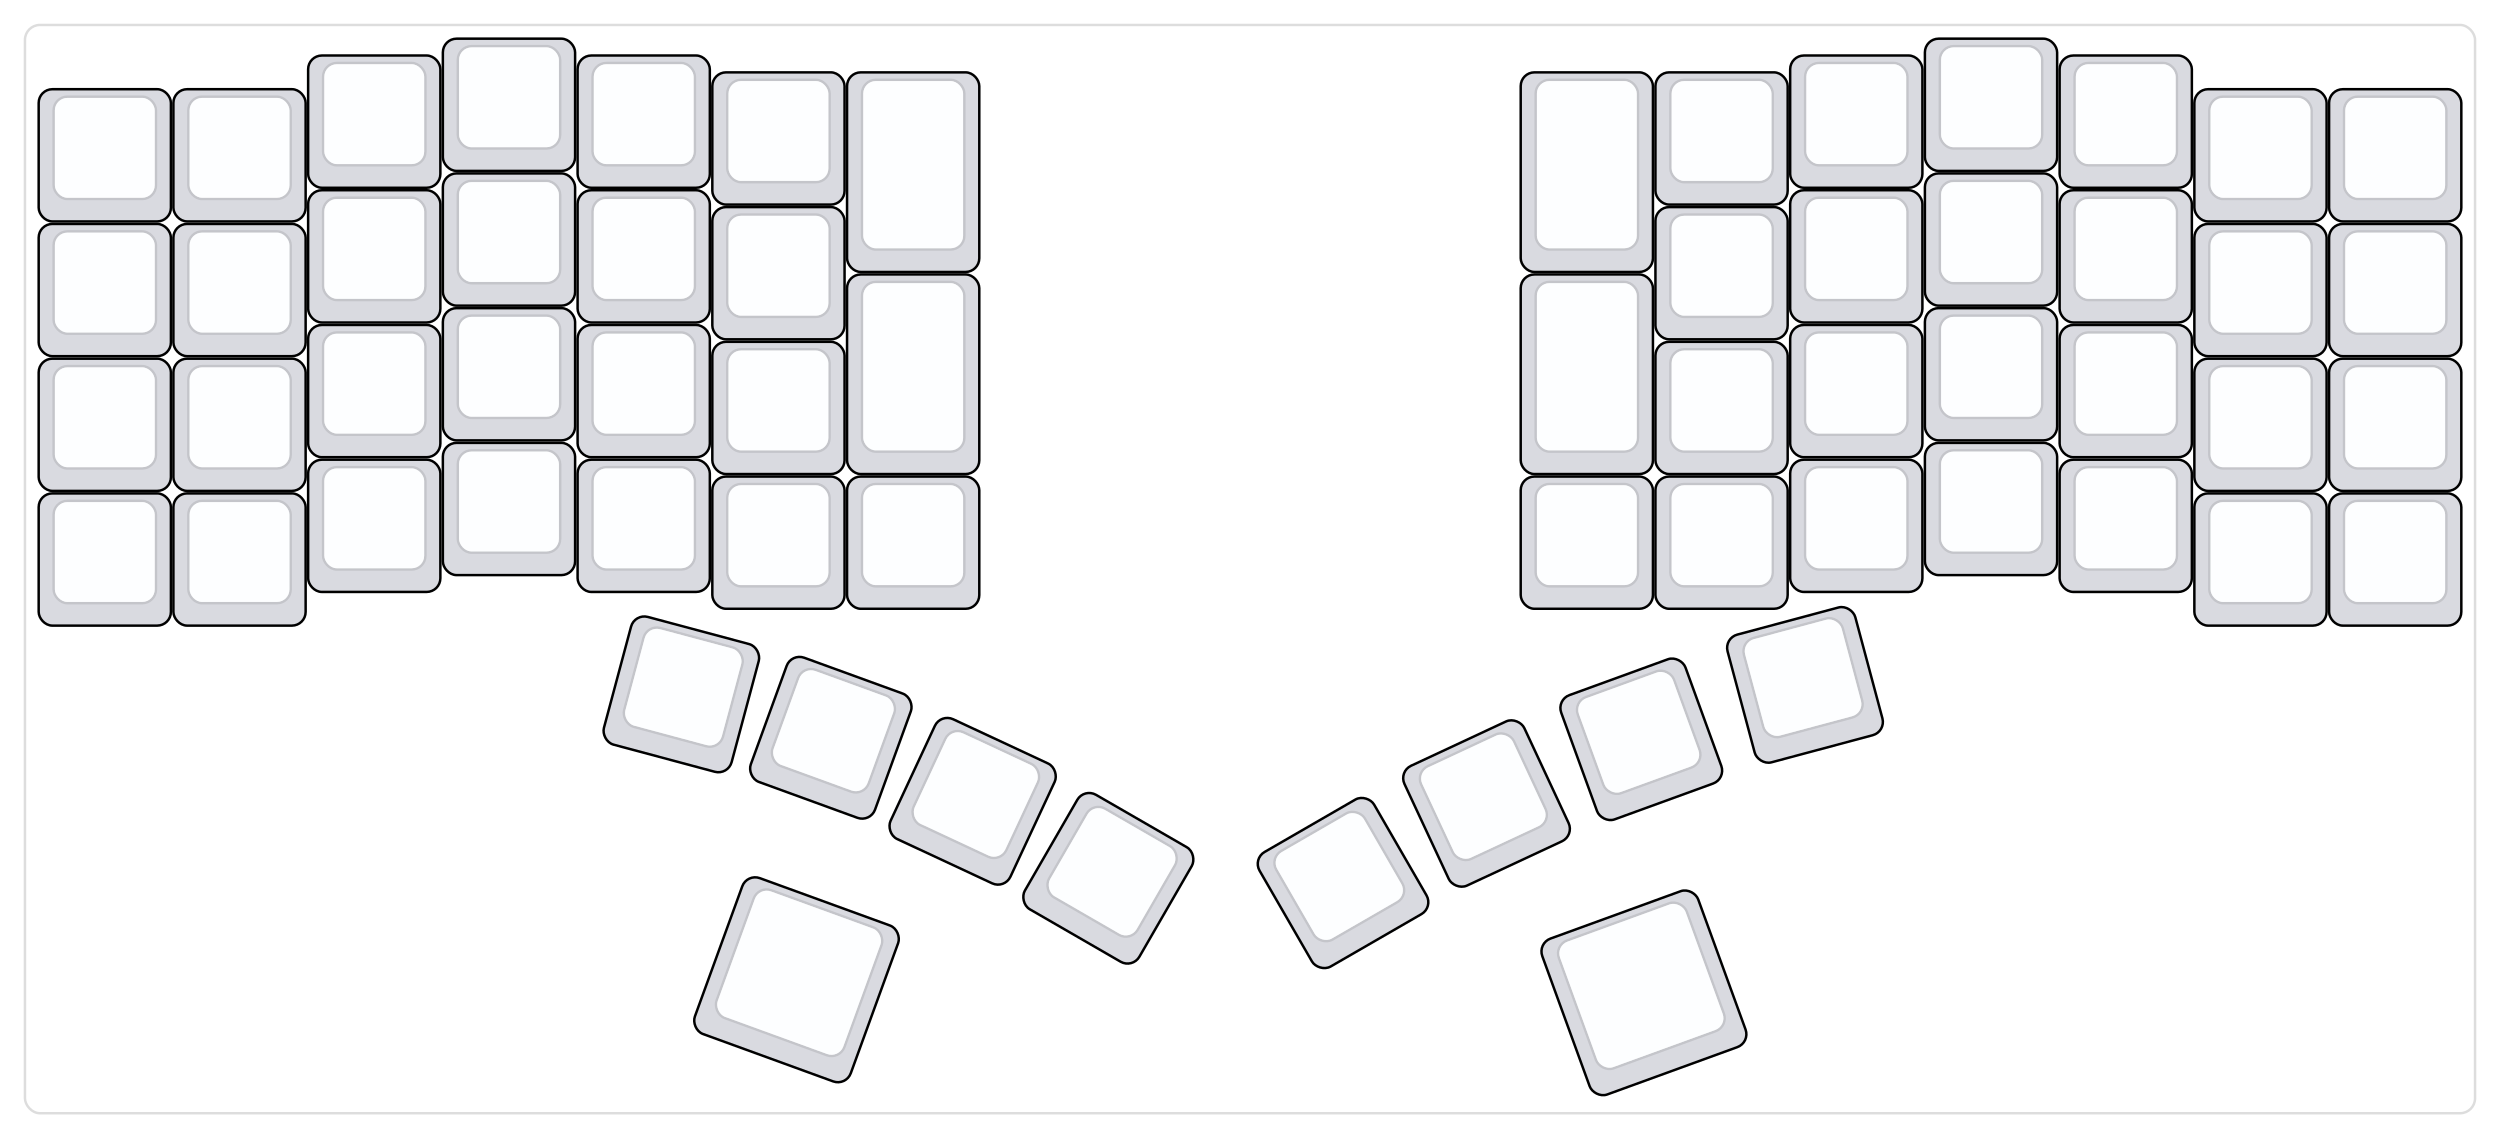 
  <svg width='1002px'
       height='456.187px'
       viewBox='0 0 1002 456.187'
       xmlns='http://www.w3.org/2000/svg'
       xmlns:xlink="http://www.w3.org/1999/xlink">

    <style type='text/css'>
    .keycap .border { stroke: black; stroke-width: 2; }
    .keycap .inner.border { stroke: rgba(0,0,0,.1); }
    </style>
    <defs>
      <linearGradient id="DCS">
        <stop offset="0%" stop-color="black" stop-opacity="0"/>
        <stop offset="40%" stop-color="black" stop-opacity="0.1"/>
        <stop offset="60%" stop-color="black" stop-opacity="0.1"/>
        <stop offset="100%" stop-color="black" stop-opacity="0"/>
      </linearGradient>
      <linearGradient id="SPACE" x1="0%" x2="0%" y1="0%" y2="100%">
        <stop offset="0%" stop-color="black" stop-opacity="0.1"/>
        <stop offset="20%" stop-color="black" stop-opacity="0.0"/>
        <stop offset="40%" stop-color="black" stop-opacity="0.0"/>
        <stop offset="100%" stop-color="black" stop-opacity="0.1"/>
      </linearGradient>
      <radialGradient id="DSA">
        <stop offset="0%" stop-color="black" stop-opacity="0.1"/>
        <stop offset="10%" stop-color="black" stop-opacity="0.1"/>
        <stop offset="100%" stop-color="black" stop-opacity="0"/>
      </radialGradient>
      <radialGradient id="SA" xlink:href="#DSA" />
    </defs>

    <g transform='translate(10,10)'>
      <rect width="982" height="436.187"
            stroke="#ddd" stroke-width="1" fill="#ffffff" rx="6"/>
      <g transform='translate(5,5)'>
        
  <g class='  keycap'
  >

  
    <!-- Outer Border -->
    <rect x="163" y="1"
          width="52" height="52"
          rx="5" fill="#d9dae0" class="outer border"/>
    
    <!-- Outer Fill -->
    <rect x="163" y="1"
          width="52" height="52"
          rx="5" fill="#d9dae0"/>
    

    
      <!-- Inner Border -->
      <rect x="169" y="4"
            width="40" height="40"
            rx="5" fill="#fdfeff" class="inner border"/>
      
      <!-- Inner Fill -->
      <rect x="169" y="4"
            width="40" height="40"
            rx="5" fill="#fdfeff"/>
      
      

     
   
  </g>

  <g class='  keycap'
  >

  
    <!-- Outer Border -->
    <rect x="757" y="1"
          width="52" height="52"
          rx="5" fill="#d9dae0" class="outer border"/>
    
    <!-- Outer Fill -->
    <rect x="757" y="1"
          width="52" height="52"
          rx="5" fill="#d9dae0"/>
    

    
      <!-- Inner Border -->
      <rect x="763" y="4"
            width="40" height="40"
            rx="5" fill="#fdfeff" class="inner border"/>
      
      <!-- Inner Fill -->
      <rect x="763" y="4"
            width="40" height="40"
            rx="5" fill="#fdfeff"/>
      
      

     
   
  </g>

  <g class='  keycap'
  >

  
    <!-- Outer Border -->
    <rect x="109" y="7.75"
          width="52" height="52"
          rx="5" fill="#d9dae0" class="outer border"/>
    
    <!-- Outer Fill -->
    <rect x="109" y="7.75"
          width="52" height="52"
          rx="5" fill="#d9dae0"/>
    

    
      <!-- Inner Border -->
      <rect x="115" y="10.75"
            width="40" height="40"
            rx="5" fill="#fdfeff" class="inner border"/>
      
      <!-- Inner Fill -->
      <rect x="115" y="10.75"
            width="40" height="40"
            rx="5" fill="#fdfeff"/>
      
      

     
   
  </g>

  <g class='  keycap'
  >

  
    <!-- Outer Border -->
    <rect x="217" y="7.75"
          width="52" height="52"
          rx="5" fill="#d9dae0" class="outer border"/>
    
    <!-- Outer Fill -->
    <rect x="217" y="7.75"
          width="52" height="52"
          rx="5" fill="#d9dae0"/>
    

    
      <!-- Inner Border -->
      <rect x="223" y="10.75"
            width="40" height="40"
            rx="5" fill="#fdfeff" class="inner border"/>
      
      <!-- Inner Fill -->
      <rect x="223" y="10.75"
            width="40" height="40"
            rx="5" fill="#fdfeff"/>
      
      

     
   
  </g>

  <g class='  keycap'
  >

  
    <!-- Outer Border -->
    <rect x="703" y="7.75"
          width="52" height="52"
          rx="5" fill="#d9dae0" class="outer border"/>
    
    <!-- Outer Fill -->
    <rect x="703" y="7.75"
          width="52" height="52"
          rx="5" fill="#d9dae0"/>
    

    
      <!-- Inner Border -->
      <rect x="709" y="10.75"
            width="40" height="40"
            rx="5" fill="#fdfeff" class="inner border"/>
      
      <!-- Inner Fill -->
      <rect x="709" y="10.75"
            width="40" height="40"
            rx="5" fill="#fdfeff"/>
      
      

     
   
  </g>

  <g class='  keycap'
  >

  
    <!-- Outer Border -->
    <rect x="811" y="7.75"
          width="52" height="52"
          rx="5" fill="#d9dae0" class="outer border"/>
    
    <!-- Outer Fill -->
    <rect x="811" y="7.75"
          width="52" height="52"
          rx="5" fill="#d9dae0"/>
    

    
      <!-- Inner Border -->
      <rect x="817" y="10.75"
            width="40" height="40"
            rx="5" fill="#fdfeff" class="inner border"/>
      
      <!-- Inner Fill -->
      <rect x="817" y="10.75"
            width="40" height="40"
            rx="5" fill="#fdfeff"/>
      
      

     
   
  </g>

  <g class='  keycap'
  >

  
    <!-- Outer Border -->
    <rect x="271" y="14.5"
          width="52" height="52"
          rx="5" fill="#d9dae0" class="outer border"/>
    
    <!-- Outer Fill -->
    <rect x="271" y="14.5"
          width="52" height="52"
          rx="5" fill="#d9dae0"/>
    

    
      <!-- Inner Border -->
      <rect x="277" y="17.5"
            width="40" height="40"
            rx="5" fill="#fdfeff" class="inner border"/>
      
      <!-- Inner Fill -->
      <rect x="277" y="17.5"
            width="40" height="40"
            rx="5" fill="#fdfeff"/>
      
      

     
   
  </g>

  <g class='  keycap'
  >

  
    <!-- Outer Border -->
    <rect x="325" y="14.5"
          width="52" height="79"
          rx="5" fill="#d9dae0" class="outer border"/>
    
    <!-- Outer Fill -->
    <rect x="325" y="14.5"
          width="52" height="79"
          rx="5" fill="#d9dae0"/>
    

    
      <!-- Inner Border -->
      <rect x="331" y="17.5"
            width="40" height="67"
            rx="5" fill="#fdfeff" class="inner border"/>
      
      <!-- Inner Fill -->
      <rect x="331" y="17.5"
            width="40" height="67"
            rx="5" fill="#fdfeff"/>
      
      

     
   
  </g>

  <g class='  keycap'
  >

  
    <!-- Outer Border -->
    <rect x="595" y="14.5"
          width="52" height="79"
          rx="5" fill="#d9dae0" class="outer border"/>
    
    <!-- Outer Fill -->
    <rect x="595" y="14.5"
          width="52" height="79"
          rx="5" fill="#d9dae0"/>
    

    
      <!-- Inner Border -->
      <rect x="601" y="17.5"
            width="40" height="67"
            rx="5" fill="#fdfeff" class="inner border"/>
      
      <!-- Inner Fill -->
      <rect x="601" y="17.5"
            width="40" height="67"
            rx="5" fill="#fdfeff"/>
      
      

     
   
  </g>

  <g class='  keycap'
  >

  
    <!-- Outer Border -->
    <rect x="649" y="14.5"
          width="52" height="52"
          rx="5" fill="#d9dae0" class="outer border"/>
    
    <!-- Outer Fill -->
    <rect x="649" y="14.5"
          width="52" height="52"
          rx="5" fill="#d9dae0"/>
    

    
      <!-- Inner Border -->
      <rect x="655" y="17.5"
            width="40" height="40"
            rx="5" fill="#fdfeff" class="inner border"/>
      
      <!-- Inner Fill -->
      <rect x="655" y="17.5"
            width="40" height="40"
            rx="5" fill="#fdfeff"/>
      
      

     
   
  </g>

  <g class='  keycap'
  >

  
    <!-- Outer Border -->
    <rect x="1" y="21.25"
          width="52" height="52"
          rx="5" fill="#d9dae0" class="outer border"/>
    
    <!-- Outer Fill -->
    <rect x="1" y="21.25"
          width="52" height="52"
          rx="5" fill="#d9dae0"/>
    

    
      <!-- Inner Border -->
      <rect x="7" y="24.25"
            width="40" height="40"
            rx="5" fill="#fdfeff" class="inner border"/>
      
      <!-- Inner Fill -->
      <rect x="7" y="24.25"
            width="40" height="40"
            rx="5" fill="#fdfeff"/>
      
      

     
   
  </g>

  <g class='  keycap'
  >

  
    <!-- Outer Border -->
    <rect x="55" y="21.25"
          width="52" height="52"
          rx="5" fill="#d9dae0" class="outer border"/>
    
    <!-- Outer Fill -->
    <rect x="55" y="21.25"
          width="52" height="52"
          rx="5" fill="#d9dae0"/>
    

    
      <!-- Inner Border -->
      <rect x="61" y="24.25"
            width="40" height="40"
            rx="5" fill="#fdfeff" class="inner border"/>
      
      <!-- Inner Fill -->
      <rect x="61" y="24.25"
            width="40" height="40"
            rx="5" fill="#fdfeff"/>
      
      

     
   
  </g>

  <g class='  keycap'
  >

  
    <!-- Outer Border -->
    <rect x="865" y="21.25"
          width="52" height="52"
          rx="5" fill="#d9dae0" class="outer border"/>
    
    <!-- Outer Fill -->
    <rect x="865" y="21.25"
          width="52" height="52"
          rx="5" fill="#d9dae0"/>
    

    
      <!-- Inner Border -->
      <rect x="871" y="24.25"
            width="40" height="40"
            rx="5" fill="#fdfeff" class="inner border"/>
      
      <!-- Inner Fill -->
      <rect x="871" y="24.25"
            width="40" height="40"
            rx="5" fill="#fdfeff"/>
      
      

     
   
  </g>

  <g class='  keycap'
  >

  
    <!-- Outer Border -->
    <rect x="919" y="21.25"
          width="52" height="52"
          rx="5" fill="#d9dae0" class="outer border"/>
    
    <!-- Outer Fill -->
    <rect x="919" y="21.25"
          width="52" height="52"
          rx="5" fill="#d9dae0"/>
    

    
      <!-- Inner Border -->
      <rect x="925" y="24.25"
            width="40" height="40"
            rx="5" fill="#fdfeff" class="inner border"/>
      
      <!-- Inner Fill -->
      <rect x="925" y="24.25"
            width="40" height="40"
            rx="5" fill="#fdfeff"/>
      
      

     
   
  </g>

  <g class='  keycap'
  >

  
    <!-- Outer Border -->
    <rect x="163" y="55"
          width="52" height="52"
          rx="5" fill="#d9dae0" class="outer border"/>
    
    <!-- Outer Fill -->
    <rect x="163" y="55"
          width="52" height="52"
          rx="5" fill="#d9dae0"/>
    

    
      <!-- Inner Border -->
      <rect x="169" y="58"
            width="40" height="40"
            rx="5" fill="#fdfeff" class="inner border"/>
      
      <!-- Inner Fill -->
      <rect x="169" y="58"
            width="40" height="40"
            rx="5" fill="#fdfeff"/>
      
      

     
   
  </g>

  <g class='  keycap'
  >

  
    <!-- Outer Border -->
    <rect x="757" y="55"
          width="52" height="52"
          rx="5" fill="#d9dae0" class="outer border"/>
    
    <!-- Outer Fill -->
    <rect x="757" y="55"
          width="52" height="52"
          rx="5" fill="#d9dae0"/>
    

    
      <!-- Inner Border -->
      <rect x="763" y="58"
            width="40" height="40"
            rx="5" fill="#fdfeff" class="inner border"/>
      
      <!-- Inner Fill -->
      <rect x="763" y="58"
            width="40" height="40"
            rx="5" fill="#fdfeff"/>
      
      

     
   
  </g>

  <g class='  keycap'
  >

  
    <!-- Outer Border -->
    <rect x="109" y="61.75"
          width="52" height="52"
          rx="5" fill="#d9dae0" class="outer border"/>
    
    <!-- Outer Fill -->
    <rect x="109" y="61.75"
          width="52" height="52"
          rx="5" fill="#d9dae0"/>
    

    
      <!-- Inner Border -->
      <rect x="115" y="64.75"
            width="40" height="40"
            rx="5" fill="#fdfeff" class="inner border"/>
      
      <!-- Inner Fill -->
      <rect x="115" y="64.75"
            width="40" height="40"
            rx="5" fill="#fdfeff"/>
      
      

     
   
  </g>

  <g class='  keycap'
  >

  
    <!-- Outer Border -->
    <rect x="217" y="61.75"
          width="52" height="52"
          rx="5" fill="#d9dae0" class="outer border"/>
    
    <!-- Outer Fill -->
    <rect x="217" y="61.75"
          width="52" height="52"
          rx="5" fill="#d9dae0"/>
    

    
      <!-- Inner Border -->
      <rect x="223" y="64.75"
            width="40" height="40"
            rx="5" fill="#fdfeff" class="inner border"/>
      
      <!-- Inner Fill -->
      <rect x="223" y="64.75"
            width="40" height="40"
            rx="5" fill="#fdfeff"/>
      
      

     
   
  </g>

  <g class='  keycap'
  >

  
    <!-- Outer Border -->
    <rect x="703" y="61.75"
          width="52" height="52"
          rx="5" fill="#d9dae0" class="outer border"/>
    
    <!-- Outer Fill -->
    <rect x="703" y="61.75"
          width="52" height="52"
          rx="5" fill="#d9dae0"/>
    

    
      <!-- Inner Border -->
      <rect x="709" y="64.75"
            width="40" height="40"
            rx="5" fill="#fdfeff" class="inner border"/>
      
      <!-- Inner Fill -->
      <rect x="709" y="64.75"
            width="40" height="40"
            rx="5" fill="#fdfeff"/>
      
      

     
   
  </g>

  <g class='  keycap'
  >

  
    <!-- Outer Border -->
    <rect x="811" y="61.75"
          width="52" height="52"
          rx="5" fill="#d9dae0" class="outer border"/>
    
    <!-- Outer Fill -->
    <rect x="811" y="61.75"
          width="52" height="52"
          rx="5" fill="#d9dae0"/>
    

    
      <!-- Inner Border -->
      <rect x="817" y="64.75"
            width="40" height="40"
            rx="5" fill="#fdfeff" class="inner border"/>
      
      <!-- Inner Fill -->
      <rect x="817" y="64.75"
            width="40" height="40"
            rx="5" fill="#fdfeff"/>
      
      

     
   
  </g>

  <g class='  keycap'
  >

  
    <!-- Outer Border -->
    <rect x="271" y="68.5"
          width="52" height="52"
          rx="5" fill="#d9dae0" class="outer border"/>
    
    <!-- Outer Fill -->
    <rect x="271" y="68.5"
          width="52" height="52"
          rx="5" fill="#d9dae0"/>
    

    
      <!-- Inner Border -->
      <rect x="277" y="71.5"
            width="40" height="40"
            rx="5" fill="#fdfeff" class="inner border"/>
      
      <!-- Inner Fill -->
      <rect x="277" y="71.5"
            width="40" height="40"
            rx="5" fill="#fdfeff"/>
      
      

     
   
  </g>

  <g class='  keycap'
  >

  
    <!-- Outer Border -->
    <rect x="649" y="68.5"
          width="52" height="52"
          rx="5" fill="#d9dae0" class="outer border"/>
    
    <!-- Outer Fill -->
    <rect x="649" y="68.5"
          width="52" height="52"
          rx="5" fill="#d9dae0"/>
    

    
      <!-- Inner Border -->
      <rect x="655" y="71.5"
            width="40" height="40"
            rx="5" fill="#fdfeff" class="inner border"/>
      
      <!-- Inner Fill -->
      <rect x="655" y="71.5"
            width="40" height="40"
            rx="5" fill="#fdfeff"/>
      
      

     
   
  </g>

  <g class='  keycap'
  >

  
    <!-- Outer Border -->
    <rect x="1" y="75.25"
          width="52" height="52"
          rx="5" fill="#d9dae0" class="outer border"/>
    
    <!-- Outer Fill -->
    <rect x="1" y="75.25"
          width="52" height="52"
          rx="5" fill="#d9dae0"/>
    

    
      <!-- Inner Border -->
      <rect x="7" y="78.25"
            width="40" height="40"
            rx="5" fill="#fdfeff" class="inner border"/>
      
      <!-- Inner Fill -->
      <rect x="7" y="78.25"
            width="40" height="40"
            rx="5" fill="#fdfeff"/>
      
      

     
   
  </g>

  <g class='  keycap'
  >

  
    <!-- Outer Border -->
    <rect x="55" y="75.25"
          width="52" height="52"
          rx="5" fill="#d9dae0" class="outer border"/>
    
    <!-- Outer Fill -->
    <rect x="55" y="75.25"
          width="52" height="52"
          rx="5" fill="#d9dae0"/>
    

    
      <!-- Inner Border -->
      <rect x="61" y="78.25"
            width="40" height="40"
            rx="5" fill="#fdfeff" class="inner border"/>
      
      <!-- Inner Fill -->
      <rect x="61" y="78.25"
            width="40" height="40"
            rx="5" fill="#fdfeff"/>
      
      

     
   
  </g>

  <g class='  keycap'
  >

  
    <!-- Outer Border -->
    <rect x="865" y="75.25"
          width="52" height="52"
          rx="5" fill="#d9dae0" class="outer border"/>
    
    <!-- Outer Fill -->
    <rect x="865" y="75.25"
          width="52" height="52"
          rx="5" fill="#d9dae0"/>
    

    
      <!-- Inner Border -->
      <rect x="871" y="78.25"
            width="40" height="40"
            rx="5" fill="#fdfeff" class="inner border"/>
      
      <!-- Inner Fill -->
      <rect x="871" y="78.25"
            width="40" height="40"
            rx="5" fill="#fdfeff"/>
      
      

     
   
  </g>

  <g class='  keycap'
  >

  
    <!-- Outer Border -->
    <rect x="919" y="75.25"
          width="52" height="52"
          rx="5" fill="#d9dae0" class="outer border"/>
    
    <!-- Outer Fill -->
    <rect x="919" y="75.25"
          width="52" height="52"
          rx="5" fill="#d9dae0"/>
    

    
      <!-- Inner Border -->
      <rect x="925" y="78.25"
            width="40" height="40"
            rx="5" fill="#fdfeff" class="inner border"/>
      
      <!-- Inner Fill -->
      <rect x="925" y="78.25"
            width="40" height="40"
            rx="5" fill="#fdfeff"/>
      
      

     
   
  </g>

  <g class='  keycap'
  >

  
    <!-- Outer Border -->
    <rect x="325" y="95.5"
          width="52" height="79"
          rx="5" fill="#d9dae0" class="outer border"/>
    
    <!-- Outer Fill -->
    <rect x="325" y="95.5"
          width="52" height="79"
          rx="5" fill="#d9dae0"/>
    

    
      <!-- Inner Border -->
      <rect x="331" y="98.5"
            width="40" height="67"
            rx="5" fill="#fdfeff" class="inner border"/>
      
      <!-- Inner Fill -->
      <rect x="331" y="98.5"
            width="40" height="67"
            rx="5" fill="#fdfeff"/>
      
      

     
   
  </g>

  <g class='  keycap'
  >

  
    <!-- Outer Border -->
    <rect x="595" y="95.5"
          width="52" height="79"
          rx="5" fill="#d9dae0" class="outer border"/>
    
    <!-- Outer Fill -->
    <rect x="595" y="95.5"
          width="52" height="79"
          rx="5" fill="#d9dae0"/>
    

    
      <!-- Inner Border -->
      <rect x="601" y="98.5"
            width="40" height="67"
            rx="5" fill="#fdfeff" class="inner border"/>
      
      <!-- Inner Fill -->
      <rect x="601" y="98.5"
            width="40" height="67"
            rx="5" fill="#fdfeff"/>
      
      

     
   
  </g>

  <g class='  keycap'
  >

  
    <!-- Outer Border -->
    <rect x="163" y="109"
          width="52" height="52"
          rx="5" fill="#d9dae0" class="outer border"/>
    
    <!-- Outer Fill -->
    <rect x="163" y="109"
          width="52" height="52"
          rx="5" fill="#d9dae0"/>
    

    
      <!-- Inner Border -->
      <rect x="169" y="112"
            width="40" height="40"
            rx="5" fill="#fdfeff" class="inner border"/>
      
      <!-- Inner Fill -->
      <rect x="169" y="112"
            width="40" height="40"
            rx="5" fill="#fdfeff"/>
      
      

     
   
  </g>

  <g class='  keycap'
  >

  
    <!-- Outer Border -->
    <rect x="757" y="109"
          width="52" height="52"
          rx="5" fill="#d9dae0" class="outer border"/>
    
    <!-- Outer Fill -->
    <rect x="757" y="109"
          width="52" height="52"
          rx="5" fill="#d9dae0"/>
    

    
      <!-- Inner Border -->
      <rect x="763" y="112"
            width="40" height="40"
            rx="5" fill="#fdfeff" class="inner border"/>
      
      <!-- Inner Fill -->
      <rect x="763" y="112"
            width="40" height="40"
            rx="5" fill="#fdfeff"/>
      
      

     
   
  </g>

  <g class='  keycap'
  >

  
    <!-- Outer Border -->
    <rect x="109" y="115.75"
          width="52" height="52"
          rx="5" fill="#d9dae0" class="outer border"/>
    
    <!-- Outer Fill -->
    <rect x="109" y="115.75"
          width="52" height="52"
          rx="5" fill="#d9dae0"/>
    

    
      <!-- Inner Border -->
      <rect x="115" y="118.75"
            width="40" height="40"
            rx="5" fill="#fdfeff" class="inner border"/>
      
      <!-- Inner Fill -->
      <rect x="115" y="118.75"
            width="40" height="40"
            rx="5" fill="#fdfeff"/>
      
      

     
   
  </g>

  <g class='  keycap'
  >

  
    <!-- Outer Border -->
    <rect x="217" y="115.75"
          width="52" height="52"
          rx="5" fill="#d9dae0" class="outer border"/>
    
    <!-- Outer Fill -->
    <rect x="217" y="115.75"
          width="52" height="52"
          rx="5" fill="#d9dae0"/>
    

    
      <!-- Inner Border -->
      <rect x="223" y="118.75"
            width="40" height="40"
            rx="5" fill="#fdfeff" class="inner border"/>
      
      <!-- Inner Fill -->
      <rect x="223" y="118.75"
            width="40" height="40"
            rx="5" fill="#fdfeff"/>
      
      

     
   
  </g>

  <g class='  keycap'
  >

  
    <!-- Outer Border -->
    <rect x="703" y="115.75"
          width="52" height="52"
          rx="5" fill="#d9dae0" class="outer border"/>
    
    <!-- Outer Fill -->
    <rect x="703" y="115.75"
          width="52" height="52"
          rx="5" fill="#d9dae0"/>
    

    
      <!-- Inner Border -->
      <rect x="709" y="118.75"
            width="40" height="40"
            rx="5" fill="#fdfeff" class="inner border"/>
      
      <!-- Inner Fill -->
      <rect x="709" y="118.75"
            width="40" height="40"
            rx="5" fill="#fdfeff"/>
      
      

     
   
  </g>

  <g class='  keycap'
  >

  
    <!-- Outer Border -->
    <rect x="811" y="115.75"
          width="52" height="52"
          rx="5" fill="#d9dae0" class="outer border"/>
    
    <!-- Outer Fill -->
    <rect x="811" y="115.75"
          width="52" height="52"
          rx="5" fill="#d9dae0"/>
    

    
      <!-- Inner Border -->
      <rect x="817" y="118.75"
            width="40" height="40"
            rx="5" fill="#fdfeff" class="inner border"/>
      
      <!-- Inner Fill -->
      <rect x="817" y="118.75"
            width="40" height="40"
            rx="5" fill="#fdfeff"/>
      
      

     
   
  </g>

  <g class='  keycap'
  >

  
    <!-- Outer Border -->
    <rect x="271" y="122.5"
          width="52" height="52"
          rx="5" fill="#d9dae0" class="outer border"/>
    
    <!-- Outer Fill -->
    <rect x="271" y="122.5"
          width="52" height="52"
          rx="5" fill="#d9dae0"/>
    

    
      <!-- Inner Border -->
      <rect x="277" y="125.5"
            width="40" height="40"
            rx="5" fill="#fdfeff" class="inner border"/>
      
      <!-- Inner Fill -->
      <rect x="277" y="125.5"
            width="40" height="40"
            rx="5" fill="#fdfeff"/>
      
      

     
   
  </g>

  <g class='  keycap'
  >

  
    <!-- Outer Border -->
    <rect x="649" y="122.5"
          width="52" height="52"
          rx="5" fill="#d9dae0" class="outer border"/>
    
    <!-- Outer Fill -->
    <rect x="649" y="122.5"
          width="52" height="52"
          rx="5" fill="#d9dae0"/>
    

    
      <!-- Inner Border -->
      <rect x="655" y="125.5"
            width="40" height="40"
            rx="5" fill="#fdfeff" class="inner border"/>
      
      <!-- Inner Fill -->
      <rect x="655" y="125.5"
            width="40" height="40"
            rx="5" fill="#fdfeff"/>
      
      

     
   
  </g>

  <g class='  keycap'
  >

  
    <!-- Outer Border -->
    <rect x="1" y="129.25"
          width="52" height="52"
          rx="5" fill="#d9dae0" class="outer border"/>
    
    <!-- Outer Fill -->
    <rect x="1" y="129.25"
          width="52" height="52"
          rx="5" fill="#d9dae0"/>
    

    
      <!-- Inner Border -->
      <rect x="7" y="132.25"
            width="40" height="40"
            rx="5" fill="#fdfeff" class="inner border"/>
      
      <!-- Inner Fill -->
      <rect x="7" y="132.25"
            width="40" height="40"
            rx="5" fill="#fdfeff"/>
      
      

     
   
  </g>

  <g class='  keycap'
  >

  
    <!-- Outer Border -->
    <rect x="55" y="129.25"
          width="52" height="52"
          rx="5" fill="#d9dae0" class="outer border"/>
    
    <!-- Outer Fill -->
    <rect x="55" y="129.25"
          width="52" height="52"
          rx="5" fill="#d9dae0"/>
    

    
      <!-- Inner Border -->
      <rect x="61" y="132.25"
            width="40" height="40"
            rx="5" fill="#fdfeff" class="inner border"/>
      
      <!-- Inner Fill -->
      <rect x="61" y="132.25"
            width="40" height="40"
            rx="5" fill="#fdfeff"/>
      
      

     
   
  </g>

  <g class='  keycap'
  >

  
    <!-- Outer Border -->
    <rect x="865" y="129.25"
          width="52" height="52"
          rx="5" fill="#d9dae0" class="outer border"/>
    
    <!-- Outer Fill -->
    <rect x="865" y="129.25"
          width="52" height="52"
          rx="5" fill="#d9dae0"/>
    

    
      <!-- Inner Border -->
      <rect x="871" y="132.25"
            width="40" height="40"
            rx="5" fill="#fdfeff" class="inner border"/>
      
      <!-- Inner Fill -->
      <rect x="871" y="132.25"
            width="40" height="40"
            rx="5" fill="#fdfeff"/>
      
      

     
   
  </g>

  <g class='  keycap'
  >

  
    <!-- Outer Border -->
    <rect x="919" y="129.25"
          width="52" height="52"
          rx="5" fill="#d9dae0" class="outer border"/>
    
    <!-- Outer Fill -->
    <rect x="919" y="129.25"
          width="52" height="52"
          rx="5" fill="#d9dae0"/>
    

    
      <!-- Inner Border -->
      <rect x="925" y="132.25"
            width="40" height="40"
            rx="5" fill="#fdfeff" class="inner border"/>
      
      <!-- Inner Fill -->
      <rect x="925" y="132.25"
            width="40" height="40"
            rx="5" fill="#fdfeff"/>
      
      

     
   
  </g>

  <g class='  keycap'
  >

  
    <!-- Outer Border -->
    <rect x="163" y="163"
          width="52" height="52"
          rx="5" fill="#d9dae0" class="outer border"/>
    
    <!-- Outer Fill -->
    <rect x="163" y="163"
          width="52" height="52"
          rx="5" fill="#d9dae0"/>
    

    
      <!-- Inner Border -->
      <rect x="169" y="166"
            width="40" height="40"
            rx="5" fill="#fdfeff" class="inner border"/>
      
      <!-- Inner Fill -->
      <rect x="169" y="166"
            width="40" height="40"
            rx="5" fill="#fdfeff"/>
      
      

     
   
  </g>

  <g class='  keycap'
  >

  
    <!-- Outer Border -->
    <rect x="757" y="163"
          width="52" height="52"
          rx="5" fill="#d9dae0" class="outer border"/>
    
    <!-- Outer Fill -->
    <rect x="757" y="163"
          width="52" height="52"
          rx="5" fill="#d9dae0"/>
    

    
      <!-- Inner Border -->
      <rect x="763" y="166"
            width="40" height="40"
            rx="5" fill="#fdfeff" class="inner border"/>
      
      <!-- Inner Fill -->
      <rect x="763" y="166"
            width="40" height="40"
            rx="5" fill="#fdfeff"/>
      
      

     
   
  </g>

  <g class='  keycap'
  >

  
    <!-- Outer Border -->
    <rect x="109" y="169.75"
          width="52" height="52"
          rx="5" fill="#d9dae0" class="outer border"/>
    
    <!-- Outer Fill -->
    <rect x="109" y="169.75"
          width="52" height="52"
          rx="5" fill="#d9dae0"/>
    

    
      <!-- Inner Border -->
      <rect x="115" y="172.75"
            width="40" height="40"
            rx="5" fill="#fdfeff" class="inner border"/>
      
      <!-- Inner Fill -->
      <rect x="115" y="172.75"
            width="40" height="40"
            rx="5" fill="#fdfeff"/>
      
      

     
   
  </g>

  <g class='  keycap'
  >

  
    <!-- Outer Border -->
    <rect x="217" y="169.75"
          width="52" height="52"
          rx="5" fill="#d9dae0" class="outer border"/>
    
    <!-- Outer Fill -->
    <rect x="217" y="169.75"
          width="52" height="52"
          rx="5" fill="#d9dae0"/>
    

    
      <!-- Inner Border -->
      <rect x="223" y="172.75"
            width="40" height="40"
            rx="5" fill="#fdfeff" class="inner border"/>
      
      <!-- Inner Fill -->
      <rect x="223" y="172.75"
            width="40" height="40"
            rx="5" fill="#fdfeff"/>
      
      

     
   
  </g>

  <g class='  keycap'
  >

  
    <!-- Outer Border -->
    <rect x="703" y="169.75"
          width="52" height="52"
          rx="5" fill="#d9dae0" class="outer border"/>
    
    <!-- Outer Fill -->
    <rect x="703" y="169.75"
          width="52" height="52"
          rx="5" fill="#d9dae0"/>
    

    
      <!-- Inner Border -->
      <rect x="709" y="172.75"
            width="40" height="40"
            rx="5" fill="#fdfeff" class="inner border"/>
      
      <!-- Inner Fill -->
      <rect x="709" y="172.75"
            width="40" height="40"
            rx="5" fill="#fdfeff"/>
      
      

     
   
  </g>

  <g class='  keycap'
  >

  
    <!-- Outer Border -->
    <rect x="811" y="169.75"
          width="52" height="52"
          rx="5" fill="#d9dae0" class="outer border"/>
    
    <!-- Outer Fill -->
    <rect x="811" y="169.75"
          width="52" height="52"
          rx="5" fill="#d9dae0"/>
    

    
      <!-- Inner Border -->
      <rect x="817" y="172.75"
            width="40" height="40"
            rx="5" fill="#fdfeff" class="inner border"/>
      
      <!-- Inner Fill -->
      <rect x="817" y="172.75"
            width="40" height="40"
            rx="5" fill="#fdfeff"/>
      
      

     
   
  </g>

  <g class='  keycap'
  >

  
    <!-- Outer Border -->
    <rect x="271" y="176.5"
          width="52" height="52"
          rx="5" fill="#d9dae0" class="outer border"/>
    
    <!-- Outer Fill -->
    <rect x="271" y="176.5"
          width="52" height="52"
          rx="5" fill="#d9dae0"/>
    

    
      <!-- Inner Border -->
      <rect x="277" y="179.5"
            width="40" height="40"
            rx="5" fill="#fdfeff" class="inner border"/>
      
      <!-- Inner Fill -->
      <rect x="277" y="179.5"
            width="40" height="40"
            rx="5" fill="#fdfeff"/>
      
      

     
   
  </g>

  <g class='  keycap'
  >

  
    <!-- Outer Border -->
    <rect x="325" y="176.5"
          width="52" height="52"
          rx="5" fill="#d9dae0" class="outer border"/>
    
    <!-- Outer Fill -->
    <rect x="325" y="176.5"
          width="52" height="52"
          rx="5" fill="#d9dae0"/>
    

    
      <!-- Inner Border -->
      <rect x="331" y="179.5"
            width="40" height="40"
            rx="5" fill="#fdfeff" class="inner border"/>
      
      <!-- Inner Fill -->
      <rect x="331" y="179.5"
            width="40" height="40"
            rx="5" fill="#fdfeff"/>
      
      

     
   
  </g>

  <g class='  keycap'
  >

  
    <!-- Outer Border -->
    <rect x="595" y="176.5"
          width="52" height="52"
          rx="5" fill="#d9dae0" class="outer border"/>
    
    <!-- Outer Fill -->
    <rect x="595" y="176.5"
          width="52" height="52"
          rx="5" fill="#d9dae0"/>
    

    
      <!-- Inner Border -->
      <rect x="601" y="179.5"
            width="40" height="40"
            rx="5" fill="#fdfeff" class="inner border"/>
      
      <!-- Inner Fill -->
      <rect x="601" y="179.5"
            width="40" height="40"
            rx="5" fill="#fdfeff"/>
      
      

     
   
  </g>

  <g class='  keycap'
  >

  
    <!-- Outer Border -->
    <rect x="649" y="176.5"
          width="52" height="52"
          rx="5" fill="#d9dae0" class="outer border"/>
    
    <!-- Outer Fill -->
    <rect x="649" y="176.5"
          width="52" height="52"
          rx="5" fill="#d9dae0"/>
    

    
      <!-- Inner Border -->
      <rect x="655" y="179.5"
            width="40" height="40"
            rx="5" fill="#fdfeff" class="inner border"/>
      
      <!-- Inner Fill -->
      <rect x="655" y="179.5"
            width="40" height="40"
            rx="5" fill="#fdfeff"/>
      
      

     
   
  </g>

  <g class='  keycap'
  >

  
    <!-- Outer Border -->
    <rect x="1" y="183.25"
          width="52" height="52"
          rx="5" fill="#d9dae0" class="outer border"/>
    
    <!-- Outer Fill -->
    <rect x="1" y="183.25"
          width="52" height="52"
          rx="5" fill="#d9dae0"/>
    

    
      <!-- Inner Border -->
      <rect x="7" y="186.25"
            width="40" height="40"
            rx="5" fill="#fdfeff" class="inner border"/>
      
      <!-- Inner Fill -->
      <rect x="7" y="186.25"
            width="40" height="40"
            rx="5" fill="#fdfeff"/>
      
      

     
   
  </g>

  <g class='  keycap'
  >

  
    <!-- Outer Border -->
    <rect x="55" y="183.25"
          width="52" height="52"
          rx="5" fill="#d9dae0" class="outer border"/>
    
    <!-- Outer Fill -->
    <rect x="55" y="183.25"
          width="52" height="52"
          rx="5" fill="#d9dae0"/>
    

    
      <!-- Inner Border -->
      <rect x="61" y="186.25"
            width="40" height="40"
            rx="5" fill="#fdfeff" class="inner border"/>
      
      <!-- Inner Fill -->
      <rect x="61" y="186.25"
            width="40" height="40"
            rx="5" fill="#fdfeff"/>
      
      

     
   
  </g>

  <g class='  keycap'
  >

  
    <!-- Outer Border -->
    <rect x="865" y="183.25"
          width="52" height="52"
          rx="5" fill="#d9dae0" class="outer border"/>
    
    <!-- Outer Fill -->
    <rect x="865" y="183.25"
          width="52" height="52"
          rx="5" fill="#d9dae0"/>
    

    
      <!-- Inner Border -->
      <rect x="871" y="186.25"
            width="40" height="40"
            rx="5" fill="#fdfeff" class="inner border"/>
      
      <!-- Inner Fill -->
      <rect x="871" y="186.25"
            width="40" height="40"
            rx="5" fill="#fdfeff"/>
      
      

     
   
  </g>

  <g class='  keycap'
  >

  
    <!-- Outer Border -->
    <rect x="919" y="183.25"
          width="52" height="52"
          rx="5" fill="#d9dae0" class="outer border"/>
    
    <!-- Outer Fill -->
    <rect x="919" y="183.25"
          width="52" height="52"
          rx="5" fill="#d9dae0"/>
    

    
      <!-- Inner Border -->
      <rect x="925" y="186.25"
            width="40" height="40"
            rx="5" fill="#fdfeff" class="inner border"/>
      
      <!-- Inner Fill -->
      <rect x="925" y="186.25"
            width="40" height="40"
            rx="5" fill="#fdfeff"/>
      
      

     
   
  </g>

  <g class='  keycap'
  
     transform="rotate(15 351 229.5)"
  >

  
    <!-- Outer Border -->
    <rect x="244" y="260.2"
          width="52" height="52"
          rx="5" fill="#d9dae0" class="outer border"/>
    
    <!-- Outer Fill -->
    <rect x="244" y="260.2"
          width="52" height="52"
          rx="5" fill="#d9dae0"/>
    

    
      <!-- Inner Border -->
      <rect x="250" y="263.2"
            width="40" height="40"
            rx="5" fill="#fdfeff" class="inner border"/>
      
      <!-- Inner Fill -->
      <rect x="250" y="263.2"
            width="40" height="40"
            rx="5" fill="#fdfeff"/>
      
      

     
   
  </g>

  <g class='  keycap'
  
     transform="rotate(20 351 229.5)"
  >

  
    <!-- Outer Border -->
    <rect x="311.5" y="262.9"
          width="52" height="52"
          rx="5" fill="#d9dae0" class="outer border"/>
    
    <!-- Outer Fill -->
    <rect x="311.5" y="262.9"
          width="52" height="52"
          rx="5" fill="#d9dae0"/>
    

    
      <!-- Inner Border -->
      <rect x="317.5" y="265.9"
            width="40" height="40"
            rx="5" fill="#fdfeff" class="inner border"/>
      
      <!-- Inner Fill -->
      <rect x="317.5" y="265.9"
            width="40" height="40"
            rx="5" fill="#fdfeff"/>
      
      

     
   
  </g>

  <g class='  keycap'
  
     transform="rotate(20 351 229.5)"
  >

  
    <!-- Outer Border -->
    <rect x="325" y="352"
          width="65.5" height="65.5"
          rx="5" fill="#d9dae0" class="outer border"/>
    
    <!-- Outer Fill -->
    <rect x="325" y="352"
          width="65.5" height="65.5"
          rx="5" fill="#d9dae0"/>
    

    
      <!-- Inner Border -->
      <rect x="331" y="355"
            width="53.5" height="53.5"
            rx="5" fill="#fdfeff" class="inner border"/>
      
      <!-- Inner Fill -->
      <rect x="331" y="355"
            width="53.5" height="53.5"
            rx="5" fill="#fdfeff"/>
      
      

     
   
  </g>

  <g class='  keycap'
  
     transform="rotate(25 351 229.5)"
  >

  
    <!-- Outer Border -->
    <rect x="379" y="262.9"
          width="52" height="52"
          rx="5" fill="#d9dae0" class="outer border"/>
    
    <!-- Outer Fill -->
    <rect x="379" y="262.9"
          width="52" height="52"
          rx="5" fill="#d9dae0"/>
    

    
      <!-- Inner Border -->
      <rect x="385" y="265.9"
            width="40" height="40"
            rx="5" fill="#fdfeff" class="inner border"/>
      
      <!-- Inner Fill -->
      <rect x="385" y="265.9"
            width="40" height="40"
            rx="5" fill="#fdfeff"/>
      
      

     
   
  </g>

  <g class='  keycap'
  
     transform="rotate(30 351 229.5)"
  >

  
    <!-- Outer Border -->
    <rect x="446.5" y="257.5"
          width="52" height="52"
          rx="5" fill="#d9dae0" class="outer border"/>
    
    <!-- Outer Fill -->
    <rect x="446.5" y="257.5"
          width="52" height="52"
          rx="5" fill="#d9dae0"/>
    

    
      <!-- Inner Border -->
      <rect x="452.5" y="260.5"
            width="40" height="40"
            rx="5" fill="#fdfeff" class="inner border"/>
      
      <!-- Inner Fill -->
      <rect x="452.5" y="260.5"
            width="40" height="40"
            rx="5" fill="#fdfeff"/>
      
      

     
   
  </g>

  <g class='  keycap'
  
     transform="rotate(-30 351 229.5)"
  >

  
    <!-- Outer Border -->
    <rect x="419.5" y="384.4"
          width="52" height="52"
          rx="5" fill="#d9dae0" class="outer border"/>
    
    <!-- Outer Fill -->
    <rect x="419.5" y="384.4"
          width="52" height="52"
          rx="5" fill="#d9dae0"/>
    

    
      <!-- Inner Border -->
      <rect x="425.5" y="387.4"
            width="40" height="40"
            rx="5" fill="#fdfeff" class="inner border"/>
      
      <!-- Inner Fill -->
      <rect x="425.5" y="387.4"
            width="40" height="40"
            rx="5" fill="#fdfeff"/>
      
      

     
   
  </g>

  <g class='  keycap'
  
     transform="rotate(-25 351 229.5)"
  >

  
    <!-- Outer Border -->
    <rect x="500.5" y="370.9"
          width="52" height="52"
          rx="5" fill="#d9dae0" class="outer border"/>
    
    <!-- Outer Fill -->
    <rect x="500.5" y="370.9"
          width="52" height="52"
          rx="5" fill="#d9dae0"/>
    

    
      <!-- Inner Border -->
      <rect x="506.5" y="373.9"
            width="40" height="40"
            rx="5" fill="#fdfeff" class="inner border"/>
      
      <!-- Inner Fill -->
      <rect x="506.5" y="373.9"
            width="40" height="40"
            rx="5" fill="#fdfeff"/>
      
      

     
   
  </g>

  <g class='  keycap'
  
     transform="rotate(-20 351 229.5)"
  >

  
    <!-- Outer Border -->
    <rect x="581.5" y="352"
          width="52" height="52"
          rx="5" fill="#d9dae0" class="outer border"/>
    
    <!-- Outer Fill -->
    <rect x="581.5" y="352"
          width="52" height="52"
          rx="5" fill="#d9dae0"/>
    

    
      <!-- Inner Border -->
      <rect x="587.5" y="355"
            width="40" height="40"
            rx="5" fill="#fdfeff" class="inner border"/>
      
      <!-- Inner Fill -->
      <rect x="587.5" y="355"
            width="40" height="40"
            rx="5" fill="#fdfeff"/>
      
      

     
   
  </g>

  <g class='  keycap'
  
     transform="rotate(-20 351 229.5)"
  >

  
    <!-- Outer Border -->
    <rect x="541" y="441.1"
          width="65.5" height="65.5"
          rx="5" fill="#d9dae0" class="outer border"/>
    
    <!-- Outer Fill -->
    <rect x="541" y="441.1"
          width="65.5" height="65.5"
          rx="5" fill="#d9dae0"/>
    

    
      <!-- Inner Border -->
      <rect x="547" y="444.1"
            width="53.5" height="53.5"
            rx="5" fill="#fdfeff" class="inner border"/>
      
      <!-- Inner Fill -->
      <rect x="547" y="444.1"
            width="53.5" height="53.5"
            rx="5" fill="#fdfeff"/>
      
      

     
   
  </g>

  <g class='  keycap'
  
     transform="rotate(-15 351 229.5)"
  >

  
    <!-- Outer Border -->
    <rect x="662.5" y="325"
          width="52" height="52"
          rx="5" fill="#d9dae0" class="outer border"/>
    
    <!-- Outer Fill -->
    <rect x="662.5" y="325"
          width="52" height="52"
          rx="5" fill="#d9dae0"/>
    

    
      <!-- Inner Border -->
      <rect x="668.5" y="328"
            width="40" height="40"
            rx="5" fill="#fdfeff" class="inner border"/>
      
      <!-- Inner Fill -->
      <rect x="668.5" y="328"
            width="40" height="40"
            rx="5" fill="#fdfeff"/>
      
      

     
   
  </g>

      </g>
    </g>
  </svg>
